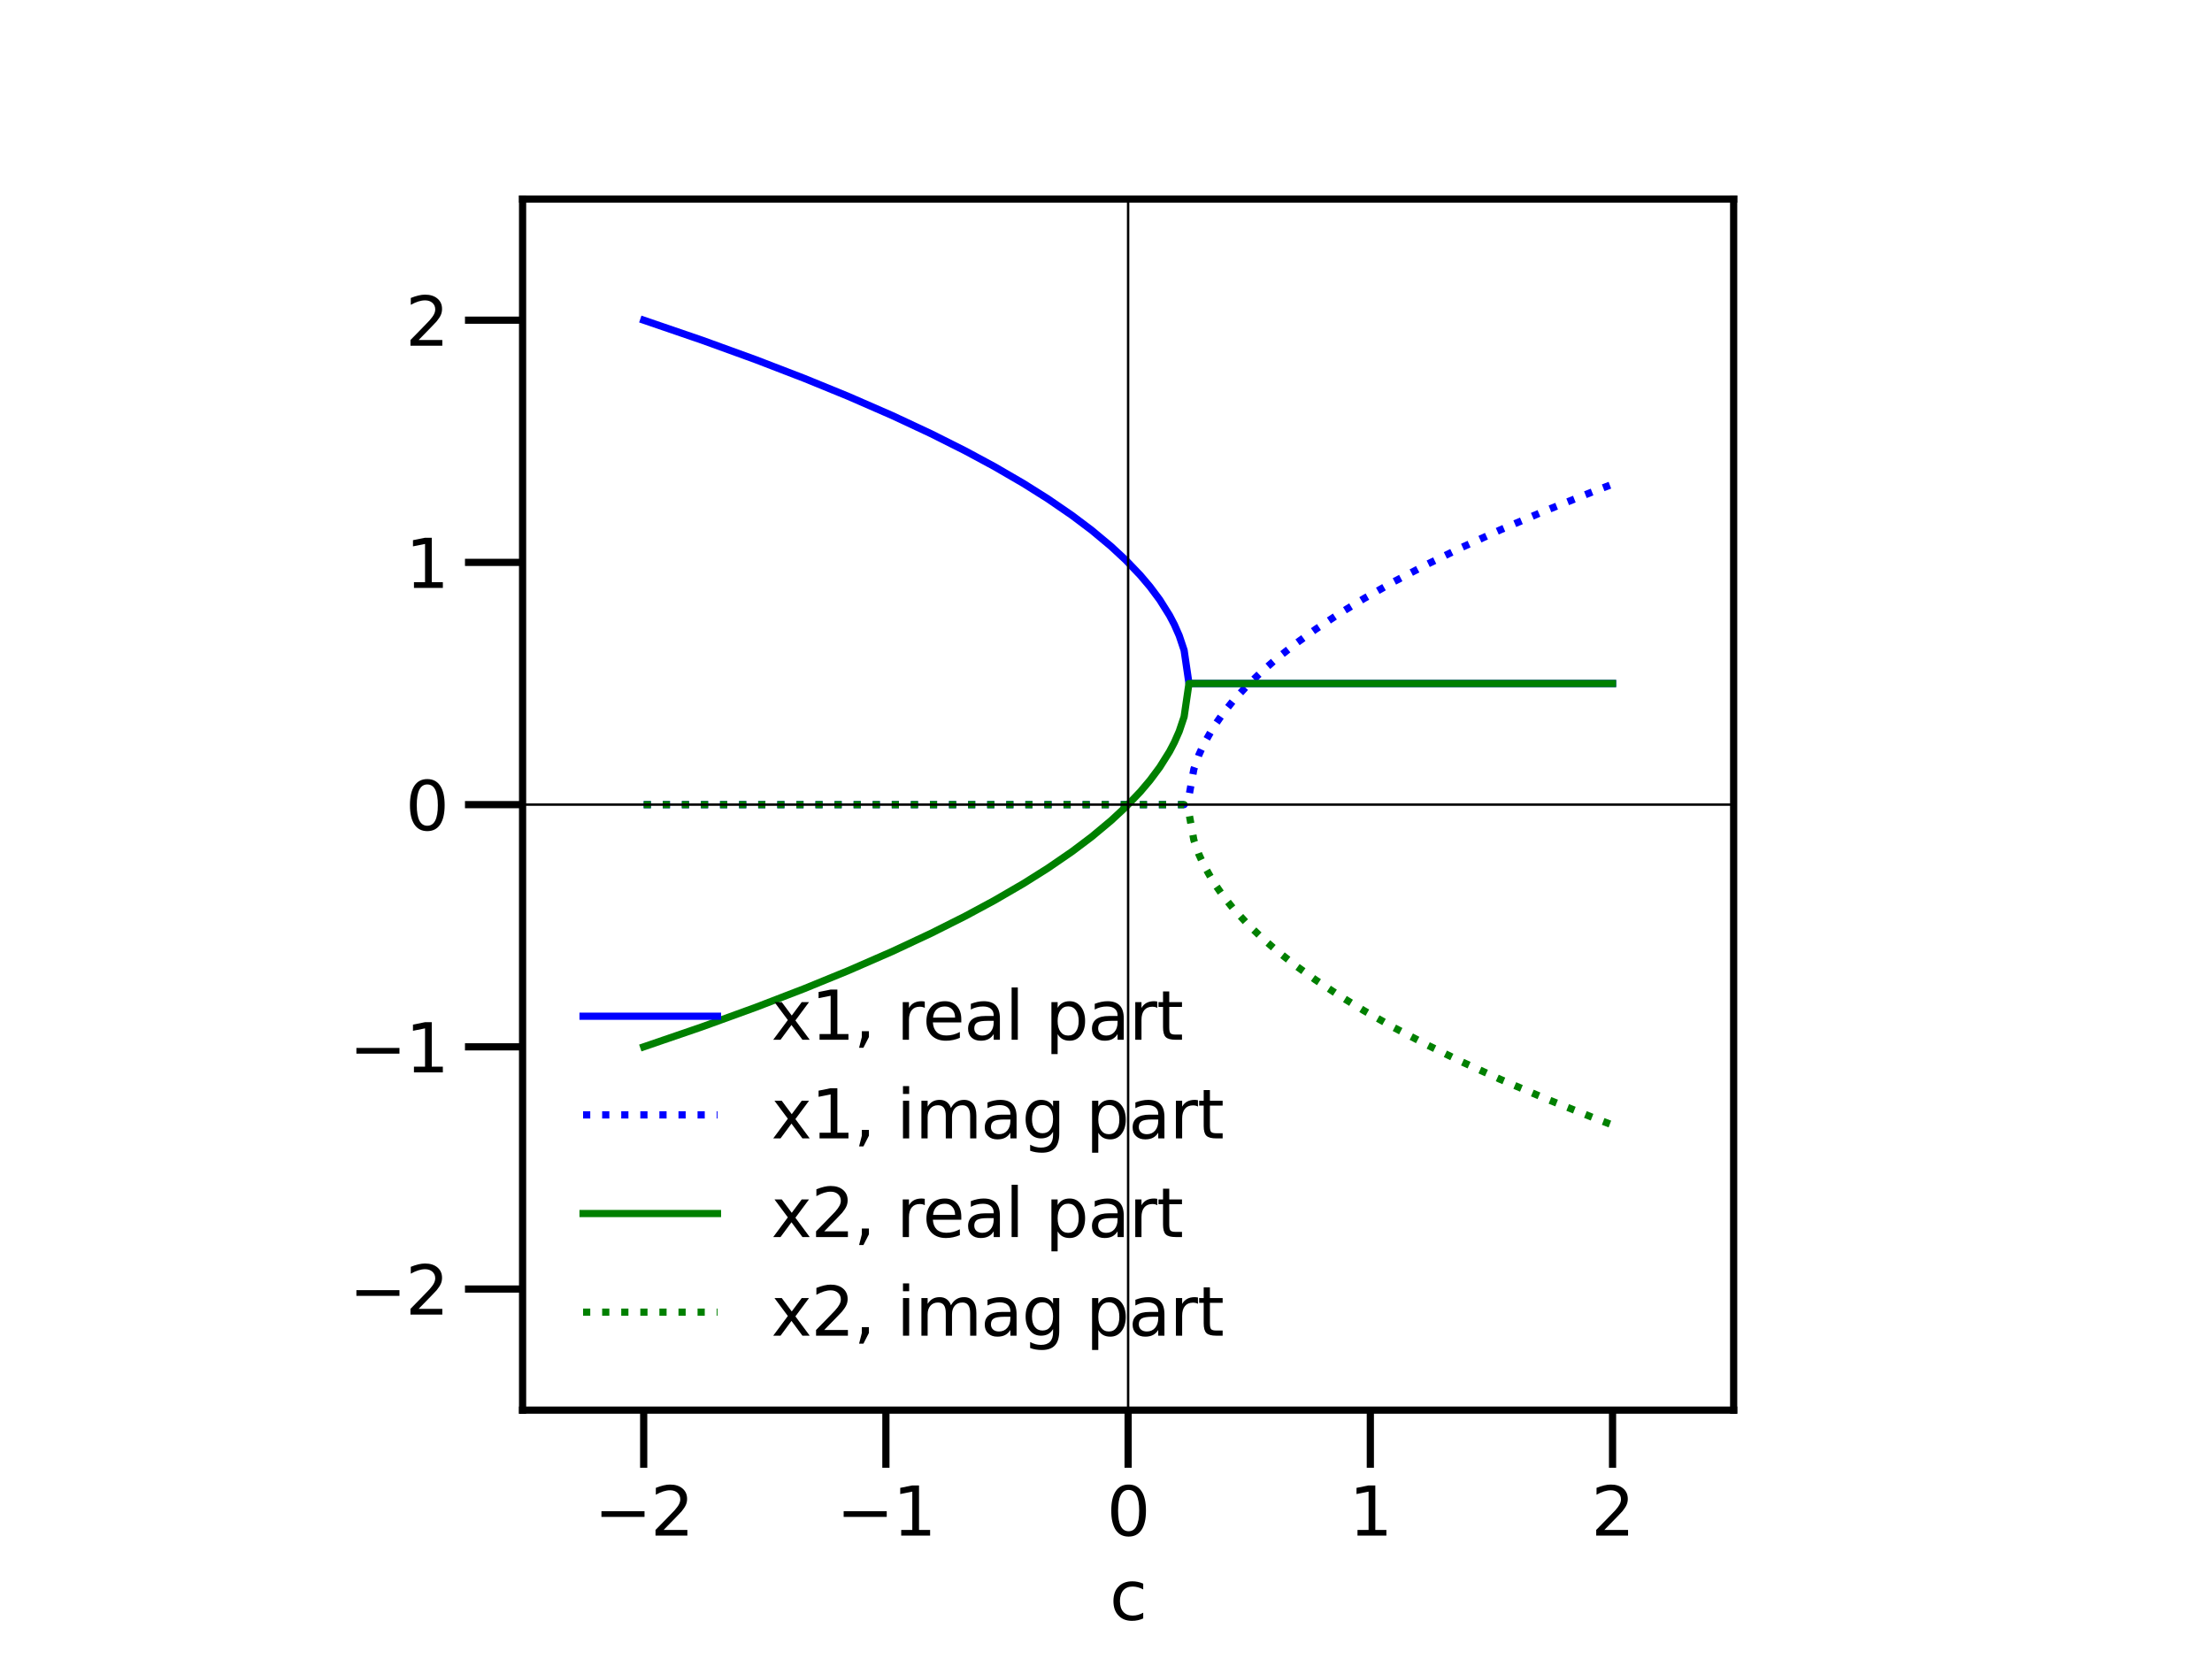 <?xml version="1.0" encoding="utf-8" standalone="no"?>
<!DOCTYPE svg PUBLIC "-//W3C//DTD SVG 1.1//EN"
  "http://www.w3.org/Graphics/SVG/1.1/DTD/svg11.dtd">
<svg xmlns:xlink="http://www.w3.org/1999/xlink" width="460.8pt" height="345.6pt" viewBox="0 0 460.8 345.6" xmlns="http://www.w3.org/2000/svg" version="1.1">
 <defs>
  <style type="text/css">*{stroke-linejoin: round; stroke-linecap: butt}</style>
 </defs>
 <g id="figure_1">
  <g id="patch_1">
   <path d="M 0 345.6 
L 460.8 345.6 
L 460.8 0 
L 0 0 
z
" style="fill: #ffffff"/>
  </g>
  <g id="axes_1">
   <g id="patch_2">
    <path d="M 108.864 293.76 
L 361.152 293.76 
L 361.152 41.472 
L 108.864 41.472 
z
" style="fill: #ffffff"/>
   </g>
   <g id="matplotlib.axis_1">
    <g id="xtick_1">
     <g id="line2d_1">
      <defs>
       <path id="me9930dcdbb" d="M 0 0 
L 0 12 
" style="stroke: #000000; stroke-width: 1.5"/>
      </defs>
      <g>
       <use xlink:href="#me9930dcdbb" x="134.093" y="293.76" style="stroke: #000000; stroke-width: 1.5"/>
      </g>
     </g>
     <g id="text_1">
      <!-- −2 -->
      <g transform="translate(123.773 319.898) scale(0.14 -0.14)">
       <defs>
        <path id="DejaVuSans-2212" d="M 678 2272 
L 4684 2272 
L 4684 1741 
L 678 1741 
L 678 2272 
z
" transform="scale(0.016)"/>
        <path id="DejaVuSans-32" d="M 1228 531 
L 3431 531 
L 3431 0 
L 469 0 
L 469 531 
Q 828 903 1448 1529 
Q 2069 2156 2228 2338 
Q 2531 2678 2651 2914 
Q 2772 3150 2772 3378 
Q 2772 3750 2511 3984 
Q 2250 4219 1831 4219 
Q 1534 4219 1204 4116 
Q 875 4013 500 3803 
L 500 4441 
Q 881 4594 1212 4672 
Q 1544 4750 1819 4750 
Q 2544 4750 2975 4387 
Q 3406 4025 3406 3419 
Q 3406 3131 3298 2873 
Q 3191 2616 2906 2266 
Q 2828 2175 2409 1742 
Q 1991 1309 1228 531 
z
" transform="scale(0.016)"/>
       </defs>
       <use xlink:href="#DejaVuSans-2212"/>
       <use xlink:href="#DejaVuSans-32" x="83.789"/>
      </g>
     </g>
    </g>
    <g id="xtick_2">
     <g id="line2d_2">
      <g>
       <use xlink:href="#me9930dcdbb" x="184.55" y="293.76" style="stroke: #000000; stroke-width: 1.5"/>
      </g>
     </g>
     <g id="text_2">
      <!-- −1 -->
      <g transform="translate(174.231 319.898) scale(0.14 -0.14)">
       <defs>
        <path id="DejaVuSans-31" d="M 794 531 
L 1825 531 
L 1825 4091 
L 703 3866 
L 703 4441 
L 1819 4666 
L 2450 4666 
L 2450 531 
L 3481 531 
L 3481 0 
L 794 0 
L 794 531 
z
" transform="scale(0.016)"/>
       </defs>
       <use xlink:href="#DejaVuSans-2212"/>
       <use xlink:href="#DejaVuSans-31" x="83.789"/>
      </g>
     </g>
    </g>
    <g id="xtick_3">
     <g id="line2d_3">
      <g>
       <use xlink:href="#me9930dcdbb" x="235.008" y="293.76" style="stroke: #000000; stroke-width: 1.5"/>
      </g>
     </g>
     <g id="text_3">
      <!-- 0 -->
      <g transform="translate(230.554 319.898) scale(0.14 -0.14)">
       <defs>
        <path id="DejaVuSans-30" d="M 2034 4250 
Q 1547 4250 1301 3770 
Q 1056 3291 1056 2328 
Q 1056 1369 1301 889 
Q 1547 409 2034 409 
Q 2525 409 2770 889 
Q 3016 1369 3016 2328 
Q 3016 3291 2770 3770 
Q 2525 4250 2034 4250 
z
M 2034 4750 
Q 2819 4750 3233 4129 
Q 3647 3509 3647 2328 
Q 3647 1150 3233 529 
Q 2819 -91 2034 -91 
Q 1250 -91 836 529 
Q 422 1150 422 2328 
Q 422 3509 836 4129 
Q 1250 4750 2034 4750 
z
" transform="scale(0.016)"/>
       </defs>
       <use xlink:href="#DejaVuSans-30"/>
      </g>
     </g>
    </g>
    <g id="xtick_4">
     <g id="line2d_4">
      <g>
       <use xlink:href="#me9930dcdbb" x="285.466" y="293.76" style="stroke: #000000; stroke-width: 1.5"/>
      </g>
     </g>
     <g id="text_4">
      <!-- 1 -->
      <g transform="translate(281.012 319.898) scale(0.14 -0.14)">
       <use xlink:href="#DejaVuSans-31"/>
      </g>
     </g>
    </g>
    <g id="xtick_5">
     <g id="line2d_5">
      <g>
       <use xlink:href="#me9930dcdbb" x="335.923" y="293.76" style="stroke: #000000; stroke-width: 1.5"/>
      </g>
     </g>
     <g id="text_5">
      <!-- 2 -->
      <g transform="translate(331.469 319.898) scale(0.14 -0.14)">
       <use xlink:href="#DejaVuSans-32"/>
      </g>
     </g>
    </g>
    <g id="text_6">
     <!-- c -->
     <g transform="translate(231.159 337.447) scale(0.14 -0.14)">
      <defs>
       <path id="DejaVuSans-63" d="M 3122 3366 
L 3122 2828 
Q 2878 2963 2633 3030 
Q 2388 3097 2138 3097 
Q 1578 3097 1268 2742 
Q 959 2388 959 1747 
Q 959 1106 1268 751 
Q 1578 397 2138 397 
Q 2388 397 2633 464 
Q 2878 531 3122 666 
L 3122 134 
Q 2881 22 2623 -34 
Q 2366 -91 2075 -91 
Q 1284 -91 818 406 
Q 353 903 353 1747 
Q 353 2603 823 3093 
Q 1294 3584 2113 3584 
Q 2378 3584 2631 3529 
Q 2884 3475 3122 3366 
z
" transform="scale(0.016)"/>
      </defs>
      <use xlink:href="#DejaVuSans-63"/>
     </g>
    </g>
   </g>
   <g id="matplotlib.axis_2">
    <g id="ytick_1">
     <g id="line2d_6">
      <defs>
       <path id="m6ba8f88082" d="M 0 0 
L -12 0 
" style="stroke: #000000; stroke-width: 1.5"/>
      </defs>
      <g>
       <use xlink:href="#m6ba8f88082" x="108.864" y="268.531" style="stroke: #000000; stroke-width: 1.5"/>
      </g>
     </g>
     <g id="text_7">
      <!-- −2 -->
      <g transform="translate(72.725 273.85) scale(0.14 -0.14)">
       <use xlink:href="#DejaVuSans-2212"/>
       <use xlink:href="#DejaVuSans-32" x="83.789"/>
      </g>
     </g>
    </g>
    <g id="ytick_2">
     <g id="line2d_7">
      <g>
       <use xlink:href="#m6ba8f88082" x="108.864" y="218.074" style="stroke: #000000; stroke-width: 1.5"/>
      </g>
     </g>
     <g id="text_8">
      <!-- −1 -->
      <g transform="translate(72.725 223.393) scale(0.14 -0.14)">
       <use xlink:href="#DejaVuSans-2212"/>
       <use xlink:href="#DejaVuSans-31" x="83.789"/>
      </g>
     </g>
    </g>
    <g id="ytick_3">
     <g id="line2d_8">
      <g>
       <use xlink:href="#m6ba8f88082" x="108.864" y="167.616" style="stroke: #000000; stroke-width: 1.5"/>
      </g>
     </g>
     <g id="text_9">
      <!-- 0 -->
      <g transform="translate(84.457 172.935) scale(0.14 -0.14)">
       <use xlink:href="#DejaVuSans-30"/>
      </g>
     </g>
    </g>
    <g id="ytick_4">
     <g id="line2d_9">
      <g>
       <use xlink:href="#m6ba8f88082" x="108.864" y="117.158" style="stroke: #000000; stroke-width: 1.5"/>
      </g>
     </g>
     <g id="text_10">
      <!-- 1 -->
      <g transform="translate(84.457 122.477) scale(0.14 -0.14)">
       <use xlink:href="#DejaVuSans-31"/>
      </g>
     </g>
    </g>
    <g id="ytick_5">
     <g id="line2d_10">
      <g>
       <use xlink:href="#m6ba8f88082" x="108.864" y="66.701" style="stroke: #000000; stroke-width: 1.5"/>
      </g>
     </g>
     <g id="text_11">
      <!-- 2 -->
      <g transform="translate(84.457 72.02) scale(0.14 -0.14)">
       <use xlink:href="#DejaVuSans-32"/>
      </g>
     </g>
    </g>
   </g>
   <g id="line2d_11">
    <path d="M 134.093 66.701 
L 146.263 70.873 
L 157.42 74.923 
L 167.562 78.829 
L 176.69 82.562 
L 185.818 86.544 
L 193.932 90.338 
L 201.032 93.901 
L 207.117 97.179 
L 213.202 100.713 
L 218.273 103.905 
L 223.344 107.387 
L 227.401 110.445 
L 231.458 113.828 
L 234.501 116.656 
L 237.544 119.836 
L 239.572 122.233 
L 241.6 124.956 
L 243.629 128.192 
L 244.643 130.126 
L 245.657 132.43 
L 246.672 135.461 
L 247.686 142.387 
L 335.923 142.387 
L 335.923 142.387 
" clip-path="url(#p87096d527a)" style="fill: none; stroke: #0000ff; stroke-width: 1.5; stroke-linecap: square"/>
   </g>
   <g id="line2d_12">
    <path d="M 134.093 167.616 
L 246.672 167.616 
L 247.686 165.828 
L 248.7 160.242 
L 249.714 157.342 
L 250.728 155.097 
L 252.757 151.52 
L 254.785 148.605 
L 256.814 146.081 
L 259.856 142.77 
L 262.899 139.852 
L 265.942 137.213 
L 269.999 134.015 
L 274.056 131.095 
L 279.127 127.746 
L 284.198 124.657 
L 290.283 121.22 
L 297.383 117.508 
L 304.482 114.053 
L 312.596 110.359 
L 321.724 106.469 
L 331.866 102.418 
L 335.923 100.867 
L 335.923 100.867 
" clip-path="url(#p87096d527a)" style="fill: none; stroke-dasharray: 1.5,2.475; stroke-dashoffset: 0; stroke: #0000ff; stroke-width: 1.5"/>
   </g>
   <g id="line2d_13">
    <path d="M 134.093 218.074 
L 146.263 213.902 
L 157.42 209.851 
L 167.562 205.945 
L 176.69 202.213 
L 185.818 198.231 
L 193.932 194.436 
L 201.032 190.873 
L 207.117 187.596 
L 213.202 184.062 
L 218.273 180.869 
L 223.344 177.387 
L 227.401 174.329 
L 231.458 170.946 
L 234.501 168.118 
L 237.544 164.938 
L 239.572 162.542 
L 241.6 159.819 
L 243.629 156.582 
L 244.643 154.648 
L 245.657 152.345 
L 246.672 149.314 
L 247.686 142.387 
L 335.923 142.387 
L 335.923 142.387 
" clip-path="url(#p87096d527a)" style="fill: none; stroke: #008000; stroke-width: 1.5; stroke-linecap: square"/>
   </g>
   <g id="line2d_14">
    <path d="M 134.093 167.616 
L 246.672 167.616 
L 247.686 169.404 
L 248.7 174.99 
L 249.714 177.89 
L 250.728 180.135 
L 252.757 183.712 
L 254.785 186.627 
L 256.814 189.151 
L 259.856 192.462 
L 262.899 195.38 
L 265.942 198.019 
L 269.999 201.217 
L 274.056 204.137 
L 279.127 207.486 
L 284.198 210.575 
L 290.283 214.012 
L 297.383 217.724 
L 304.482 221.179 
L 312.596 224.873 
L 321.724 228.763 
L 331.866 232.814 
L 335.923 234.365 
L 335.923 234.365 
" clip-path="url(#p87096d527a)" style="fill: none; stroke-dasharray: 1.5,2.475; stroke-dashoffset: 0; stroke: #008000; stroke-width: 1.5"/>
   </g>
   <g id="line2d_15">
    <path d="M 108.864 167.616 
L 361.152 167.616 
" clip-path="url(#p87096d527a)" style="fill: none; stroke: #000000; stroke-width: 0.5; stroke-linecap: square"/>
   </g>
   <g id="line2d_16">
    <path d="M 235.008 293.76 
L 235.008 41.472 
" clip-path="url(#p87096d527a)" style="fill: none; stroke: #000000; stroke-width: 0.5; stroke-linecap: square"/>
   </g>
   <g id="patch_3">
    <path d="M 108.864 293.76 
L 108.864 41.472 
" style="fill: none; stroke: #000000; stroke-width: 1.5; stroke-linejoin: miter; stroke-linecap: square"/>
   </g>
   <g id="patch_4">
    <path d="M 361.152 293.76 
L 361.152 41.472 
" style="fill: none; stroke: #000000; stroke-width: 1.5; stroke-linejoin: miter; stroke-linecap: square"/>
   </g>
   <g id="patch_5">
    <path d="M 108.864 293.76 
L 361.152 293.76 
" style="fill: none; stroke: #000000; stroke-width: 1.5; stroke-linejoin: miter; stroke-linecap: square"/>
   </g>
   <g id="patch_6">
    <path d="M 108.864 41.472 
L 361.152 41.472 
" style="fill: none; stroke: #000000; stroke-width: 1.5; stroke-linejoin: miter; stroke-linecap: square"/>
   </g>
   <g id="legend_1">
    <g id="patch_7">
     <path d="M 118.664 286.76 
L 257.71 286.76 
Q 260.51 286.76 260.51 283.96 
L 260.51 203.162 
Q 260.51 200.363 257.71 200.363 
L 118.664 200.363 
Q 115.864 200.363 115.864 203.162 
L 115.864 283.96 
Q 115.864 286.76 118.664 286.76 
L 118.664 286.76 
z
" style="fill: none; opacity: 0"/>
    </g>
    <g id="line2d_17">
     <path d="M 121.464 211.7 
L 135.464 211.7 
L 149.464 211.7 
" style="fill: none; stroke: #0000ff; stroke-width: 1.5; stroke-linecap: square"/>
    </g>
    <g id="text_12">
     <!-- x1, real part -->
     <g transform="translate(160.664 216.6) scale(0.14 -0.14)">
      <defs>
       <path id="DejaVuSans-78" d="M 3513 3500 
L 2247 1797 
L 3578 0 
L 2900 0 
L 1881 1375 
L 863 0 
L 184 0 
L 1544 1831 
L 300 3500 
L 978 3500 
L 1906 2253 
L 2834 3500 
L 3513 3500 
z
" transform="scale(0.016)"/>
       <path id="DejaVuSans-2c" d="M 750 794 
L 1409 794 
L 1409 256 
L 897 -744 
L 494 -744 
L 750 256 
L 750 794 
z
" transform="scale(0.016)"/>
       <path id="DejaVuSans-20" transform="scale(0.016)"/>
       <path id="DejaVuSans-72" d="M 2631 2963 
Q 2534 3019 2420 3045 
Q 2306 3072 2169 3072 
Q 1681 3072 1420 2755 
Q 1159 2438 1159 1844 
L 1159 0 
L 581 0 
L 581 3500 
L 1159 3500 
L 1159 2956 
Q 1341 3275 1631 3429 
Q 1922 3584 2338 3584 
Q 2397 3584 2469 3576 
Q 2541 3569 2628 3553 
L 2631 2963 
z
" transform="scale(0.016)"/>
       <path id="DejaVuSans-65" d="M 3597 1894 
L 3597 1613 
L 953 1613 
Q 991 1019 1311 708 
Q 1631 397 2203 397 
Q 2534 397 2845 478 
Q 3156 559 3463 722 
L 3463 178 
Q 3153 47 2828 -22 
Q 2503 -91 2169 -91 
Q 1331 -91 842 396 
Q 353 884 353 1716 
Q 353 2575 817 3079 
Q 1281 3584 2069 3584 
Q 2775 3584 3186 3129 
Q 3597 2675 3597 1894 
z
M 3022 2063 
Q 3016 2534 2758 2815 
Q 2500 3097 2075 3097 
Q 1594 3097 1305 2825 
Q 1016 2553 972 2059 
L 3022 2063 
z
" transform="scale(0.016)"/>
       <path id="DejaVuSans-61" d="M 2194 1759 
Q 1497 1759 1228 1600 
Q 959 1441 959 1056 
Q 959 750 1161 570 
Q 1363 391 1709 391 
Q 2188 391 2477 730 
Q 2766 1069 2766 1631 
L 2766 1759 
L 2194 1759 
z
M 3341 1997 
L 3341 0 
L 2766 0 
L 2766 531 
Q 2569 213 2275 61 
Q 1981 -91 1556 -91 
Q 1019 -91 701 211 
Q 384 513 384 1019 
Q 384 1609 779 1909 
Q 1175 2209 1959 2209 
L 2766 2209 
L 2766 2266 
Q 2766 2663 2505 2880 
Q 2244 3097 1772 3097 
Q 1472 3097 1187 3025 
Q 903 2953 641 2809 
L 641 3341 
Q 956 3463 1253 3523 
Q 1550 3584 1831 3584 
Q 2591 3584 2966 3190 
Q 3341 2797 3341 1997 
z
" transform="scale(0.016)"/>
       <path id="DejaVuSans-6c" d="M 603 4863 
L 1178 4863 
L 1178 0 
L 603 0 
L 603 4863 
z
" transform="scale(0.016)"/>
       <path id="DejaVuSans-70" d="M 1159 525 
L 1159 -1331 
L 581 -1331 
L 581 3500 
L 1159 3500 
L 1159 2969 
Q 1341 3281 1617 3432 
Q 1894 3584 2278 3584 
Q 2916 3584 3314 3078 
Q 3713 2572 3713 1747 
Q 3713 922 3314 415 
Q 2916 -91 2278 -91 
Q 1894 -91 1617 61 
Q 1341 213 1159 525 
z
M 3116 1747 
Q 3116 2381 2855 2742 
Q 2594 3103 2138 3103 
Q 1681 3103 1420 2742 
Q 1159 2381 1159 1747 
Q 1159 1113 1420 752 
Q 1681 391 2138 391 
Q 2594 391 2855 752 
Q 3116 1113 3116 1747 
z
" transform="scale(0.016)"/>
       <path id="DejaVuSans-74" d="M 1172 4494 
L 1172 3500 
L 2356 3500 
L 2356 3053 
L 1172 3053 
L 1172 1153 
Q 1172 725 1289 603 
Q 1406 481 1766 481 
L 2356 481 
L 2356 0 
L 1766 0 
Q 1100 0 847 248 
Q 594 497 594 1153 
L 594 3053 
L 172 3053 
L 172 3500 
L 594 3500 
L 594 4494 
L 1172 4494 
z
" transform="scale(0.016)"/>
      </defs>
      <use xlink:href="#DejaVuSans-78"/>
      <use xlink:href="#DejaVuSans-31" x="59.18"/>
      <use xlink:href="#DejaVuSans-2c" x="122.803"/>
      <use xlink:href="#DejaVuSans-20" x="154.59"/>
      <use xlink:href="#DejaVuSans-72" x="186.377"/>
      <use xlink:href="#DejaVuSans-65" x="225.24"/>
      <use xlink:href="#DejaVuSans-61" x="286.764"/>
      <use xlink:href="#DejaVuSans-6c" x="348.043"/>
      <use xlink:href="#DejaVuSans-20" x="375.826"/>
      <use xlink:href="#DejaVuSans-70" x="407.613"/>
      <use xlink:href="#DejaVuSans-61" x="471.09"/>
      <use xlink:href="#DejaVuSans-72" x="532.369"/>
      <use xlink:href="#DejaVuSans-74" x="573.482"/>
     </g>
    </g>
    <g id="line2d_18">
     <path d="M 121.464 232.25 
L 135.464 232.25 
L 149.464 232.25 
" style="fill: none; stroke-dasharray: 1.5,2.475; stroke-dashoffset: 0; stroke: #0000ff; stroke-width: 1.5"/>
    </g>
    <g id="text_13">
     <!-- x1, imag part -->
     <g transform="translate(160.664 237.15) scale(0.14 -0.14)">
      <defs>
       <path id="DejaVuSans-69" d="M 603 3500 
L 1178 3500 
L 1178 0 
L 603 0 
L 603 3500 
z
M 603 4863 
L 1178 4863 
L 1178 4134 
L 603 4134 
L 603 4863 
z
" transform="scale(0.016)"/>
       <path id="DejaVuSans-6d" d="M 3328 2828 
Q 3544 3216 3844 3400 
Q 4144 3584 4550 3584 
Q 5097 3584 5394 3201 
Q 5691 2819 5691 2113 
L 5691 0 
L 5113 0 
L 5113 2094 
Q 5113 2597 4934 2840 
Q 4756 3084 4391 3084 
Q 3944 3084 3684 2787 
Q 3425 2491 3425 1978 
L 3425 0 
L 2847 0 
L 2847 2094 
Q 2847 2600 2669 2842 
Q 2491 3084 2119 3084 
Q 1678 3084 1418 2786 
Q 1159 2488 1159 1978 
L 1159 0 
L 581 0 
L 581 3500 
L 1159 3500 
L 1159 2956 
Q 1356 3278 1631 3431 
Q 1906 3584 2284 3584 
Q 2666 3584 2933 3390 
Q 3200 3197 3328 2828 
z
" transform="scale(0.016)"/>
       <path id="DejaVuSans-67" d="M 2906 1791 
Q 2906 2416 2648 2759 
Q 2391 3103 1925 3103 
Q 1463 3103 1205 2759 
Q 947 2416 947 1791 
Q 947 1169 1205 825 
Q 1463 481 1925 481 
Q 2391 481 2648 825 
Q 2906 1169 2906 1791 
z
M 3481 434 
Q 3481 -459 3084 -895 
Q 2688 -1331 1869 -1331 
Q 1566 -1331 1297 -1286 
Q 1028 -1241 775 -1147 
L 775 -588 
Q 1028 -725 1275 -790 
Q 1522 -856 1778 -856 
Q 2344 -856 2625 -561 
Q 2906 -266 2906 331 
L 2906 616 
Q 2728 306 2450 153 
Q 2172 0 1784 0 
Q 1141 0 747 490 
Q 353 981 353 1791 
Q 353 2603 747 3093 
Q 1141 3584 1784 3584 
Q 2172 3584 2450 3431 
Q 2728 3278 2906 2969 
L 2906 3500 
L 3481 3500 
L 3481 434 
z
" transform="scale(0.016)"/>
      </defs>
      <use xlink:href="#DejaVuSans-78"/>
      <use xlink:href="#DejaVuSans-31" x="59.18"/>
      <use xlink:href="#DejaVuSans-2c" x="122.803"/>
      <use xlink:href="#DejaVuSans-20" x="154.59"/>
      <use xlink:href="#DejaVuSans-69" x="186.377"/>
      <use xlink:href="#DejaVuSans-6d" x="214.16"/>
      <use xlink:href="#DejaVuSans-61" x="311.572"/>
      <use xlink:href="#DejaVuSans-67" x="372.852"/>
      <use xlink:href="#DejaVuSans-20" x="436.328"/>
      <use xlink:href="#DejaVuSans-70" x="468.115"/>
      <use xlink:href="#DejaVuSans-61" x="531.592"/>
      <use xlink:href="#DejaVuSans-72" x="592.871"/>
      <use xlink:href="#DejaVuSans-74" x="633.984"/>
     </g>
    </g>
    <g id="line2d_19">
     <path d="M 121.464 252.799 
L 135.464 252.799 
L 149.464 252.799 
" style="fill: none; stroke: #008000; stroke-width: 1.5; stroke-linecap: square"/>
    </g>
    <g id="text_14">
     <!-- x2, real part -->
     <g transform="translate(160.664 257.699) scale(0.14 -0.14)">
      <use xlink:href="#DejaVuSans-78"/>
      <use xlink:href="#DejaVuSans-32" x="59.18"/>
      <use xlink:href="#DejaVuSans-2c" x="122.803"/>
      <use xlink:href="#DejaVuSans-20" x="154.59"/>
      <use xlink:href="#DejaVuSans-72" x="186.377"/>
      <use xlink:href="#DejaVuSans-65" x="225.24"/>
      <use xlink:href="#DejaVuSans-61" x="286.764"/>
      <use xlink:href="#DejaVuSans-6c" x="348.043"/>
      <use xlink:href="#DejaVuSans-20" x="375.826"/>
      <use xlink:href="#DejaVuSans-70" x="407.613"/>
      <use xlink:href="#DejaVuSans-61" x="471.09"/>
      <use xlink:href="#DejaVuSans-72" x="532.369"/>
      <use xlink:href="#DejaVuSans-74" x="573.482"/>
     </g>
    </g>
    <g id="line2d_20">
     <path d="M 121.464 273.348 
L 135.464 273.348 
L 149.464 273.348 
" style="fill: none; stroke-dasharray: 1.5,2.475; stroke-dashoffset: 0; stroke: #008000; stroke-width: 1.5"/>
    </g>
    <g id="text_15">
     <!-- x2, imag part -->
     <g transform="translate(160.664 278.248) scale(0.14 -0.14)">
      <use xlink:href="#DejaVuSans-78"/>
      <use xlink:href="#DejaVuSans-32" x="59.18"/>
      <use xlink:href="#DejaVuSans-2c" x="122.803"/>
      <use xlink:href="#DejaVuSans-20" x="154.59"/>
      <use xlink:href="#DejaVuSans-69" x="186.377"/>
      <use xlink:href="#DejaVuSans-6d" x="214.16"/>
      <use xlink:href="#DejaVuSans-61" x="311.572"/>
      <use xlink:href="#DejaVuSans-67" x="372.852"/>
      <use xlink:href="#DejaVuSans-20" x="436.328"/>
      <use xlink:href="#DejaVuSans-70" x="468.115"/>
      <use xlink:href="#DejaVuSans-61" x="531.592"/>
      <use xlink:href="#DejaVuSans-72" x="592.871"/>
      <use xlink:href="#DejaVuSans-74" x="633.984"/>
     </g>
    </g>
   </g>
  </g>
 </g>
 <defs>
  <clipPath id="p87096d527a">
   <rect x="108.864" y="41.472" width="252.288" height="252.288"/>
  </clipPath>
 </defs>
</svg>
